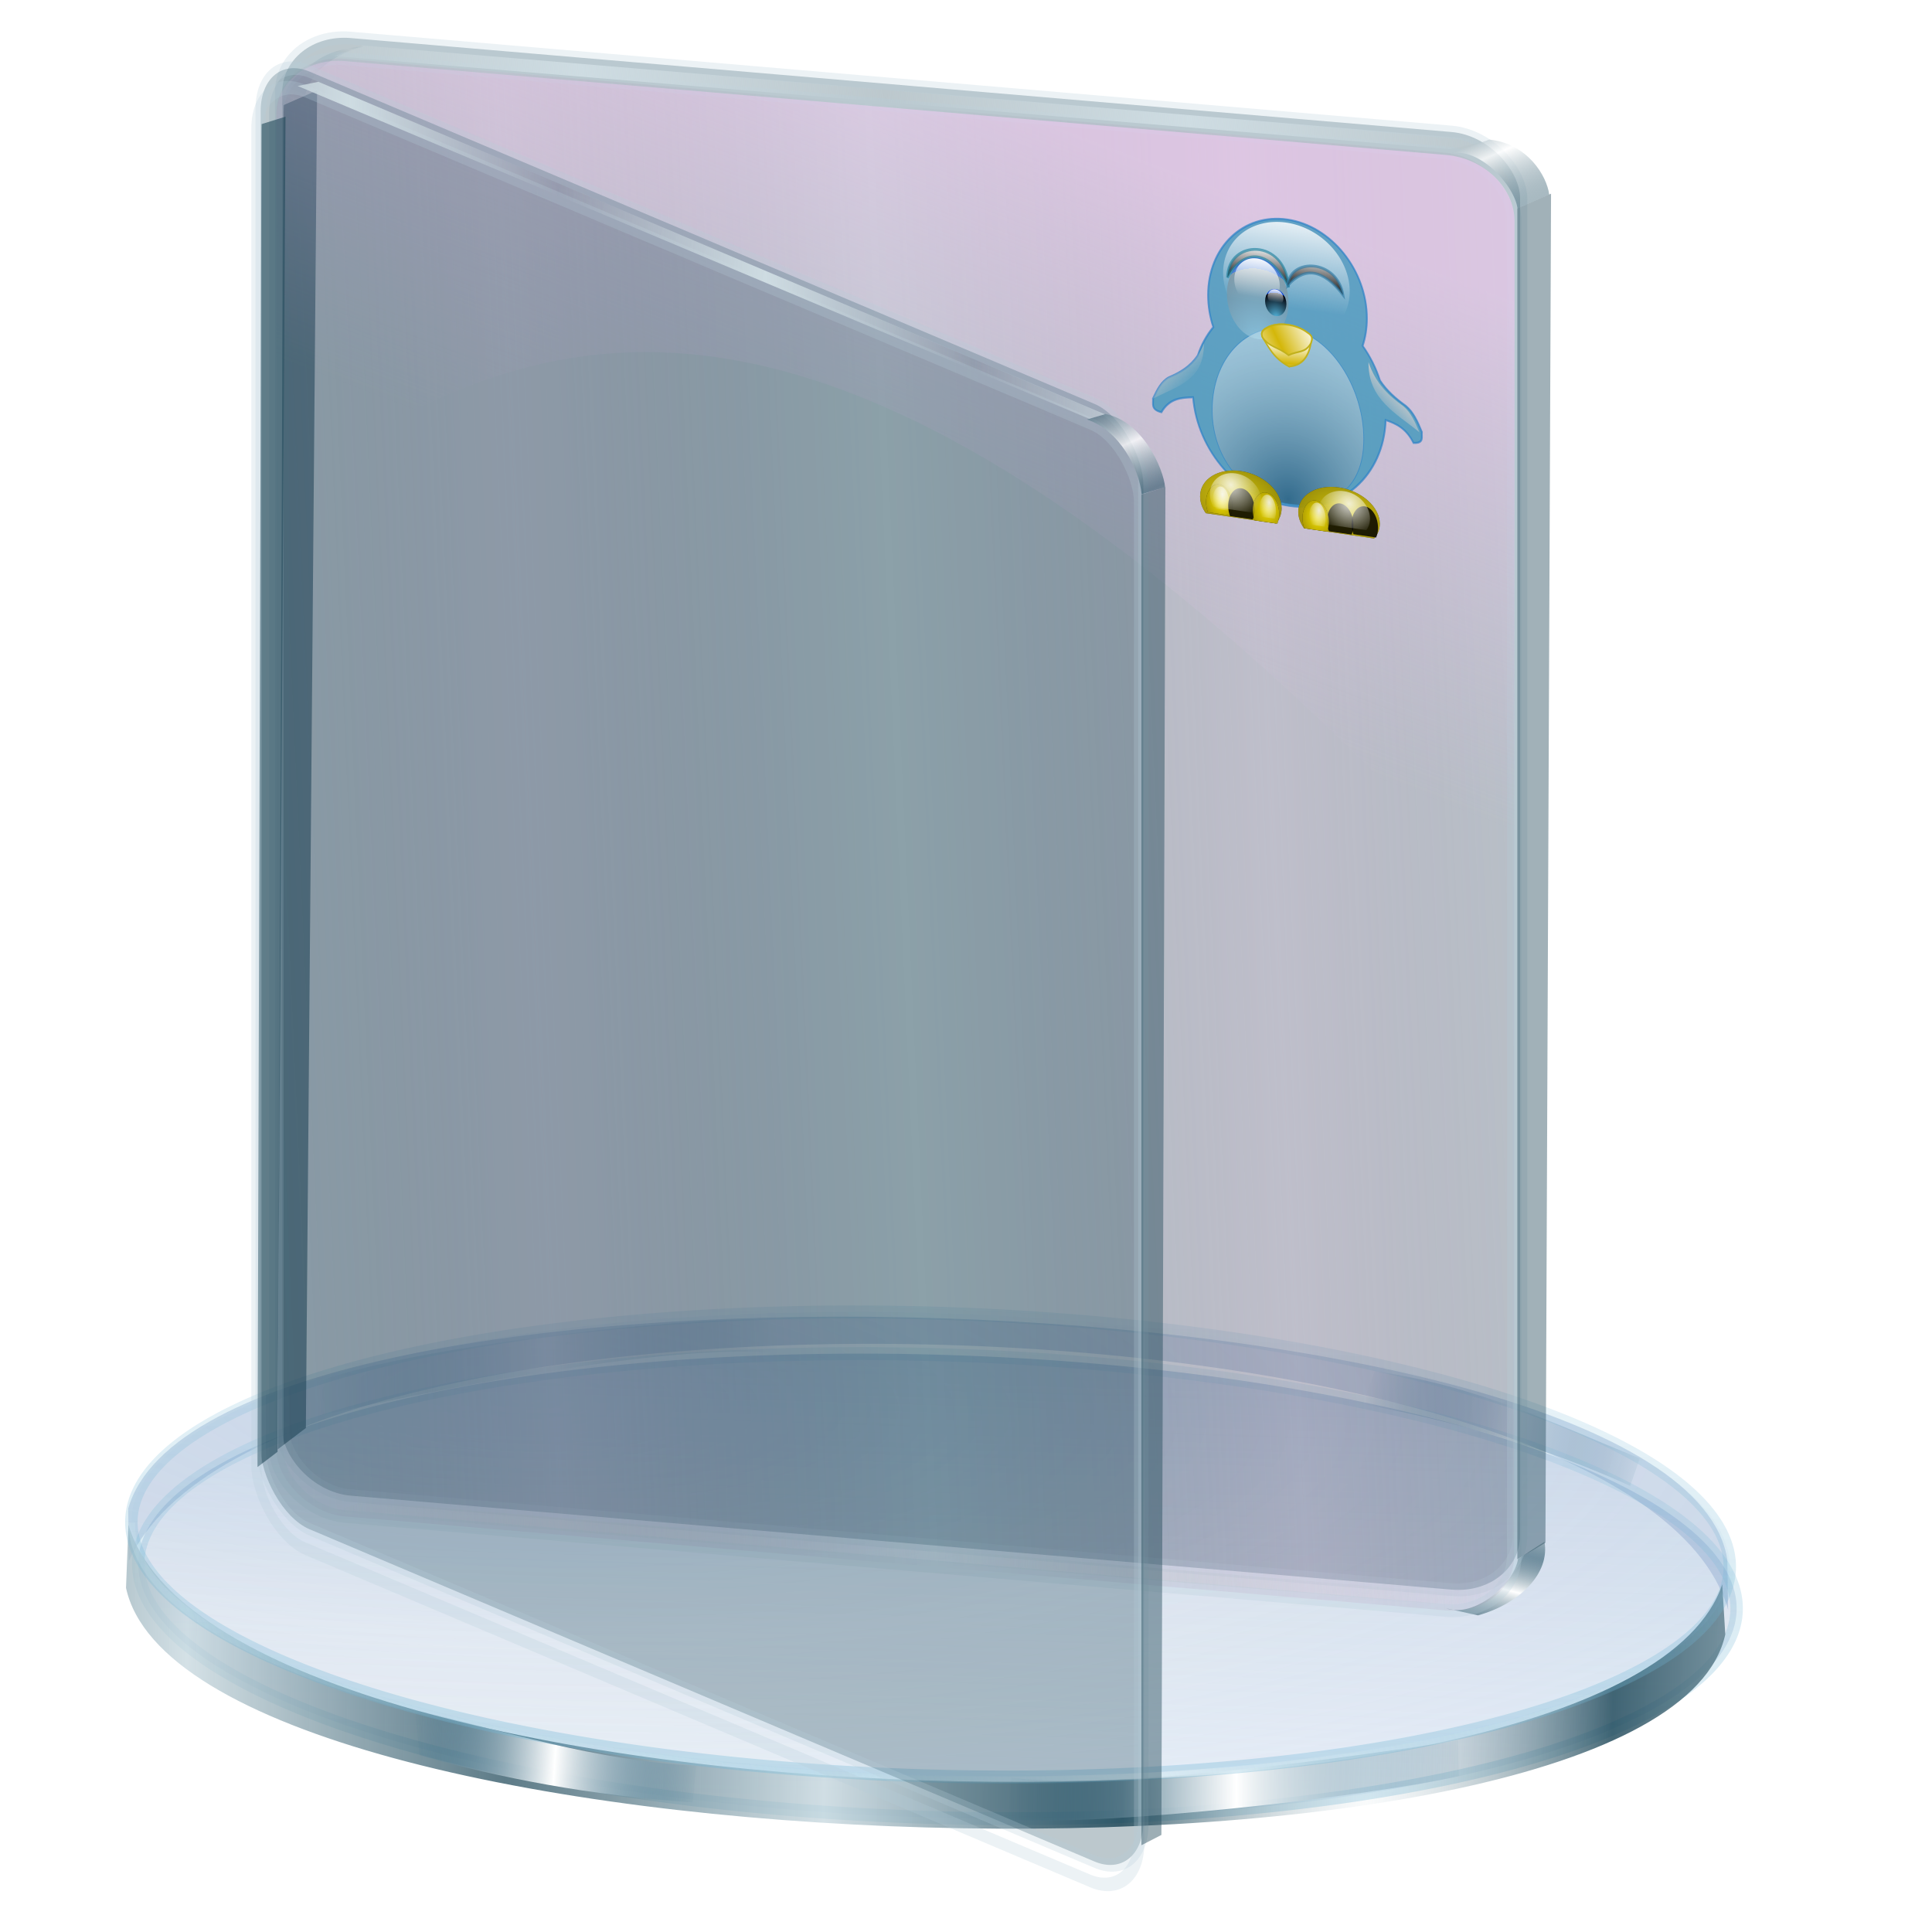 <?xml version="1.0" encoding="UTF-8" standalone="no"?>
<!-- Created with Inkscape (http://www.inkscape.org/) -->
<svg xmlns:a="http://ns.adobe.com/AdobeSVGViewerExtensions/3.0/" xmlns:dc="http://purl.org/dc/elements/1.1/" xmlns:cc="http://creativecommons.org/ns#" xmlns:rdf="http://www.w3.org/1999/02/22-rdf-syntax-ns#" xmlns:svg="http://www.w3.org/2000/svg" xmlns="http://www.w3.org/2000/svg" xmlns:xlink="http://www.w3.org/1999/xlink" xmlns:sodipodi="http://sodipodi.sourceforge.net/DTD/sodipodi-0.dtd" xmlns:inkscape="http://www.inkscape.org/namespaces/inkscape" id="svg2" version="1.1" inkscape:version="0.91 r13725" width="256" height="256" sodipodi:docname="folder-pink.svg">
 <defs id="defs6">
  <linearGradient id="linearGradient4385">
   <stop stop-opacity="0.535" stop-color="#1a485c" id="stop4387"/>
   <stop stop-opacity="0.769" stop-color="#ffffff" id="stop4389" offset="1"/>
  </linearGradient>
  <linearGradient id="linearGradient4379">
   <stop stop-opacity="0.379" stop-color="#1a485c" id="stop4381"/>
   <stop stop-opacity="0.769" stop-color="#ffffff" id="stop4383" offset="1"/>
  </linearGradient>
  <linearGradient id="linearGradient3828">
   <stop id="stop3830" stop-color="#ffffff" stop-opacity="0.486"/>
   <stop id="stop3832" offset="1" stop-color="#286483" stop-opacity="0"/>
  </linearGradient>
  <linearGradient id="linearGradient3906">
   <stop id="stop3908" stop-color="#cedce2" stop-opacity="1"/>
   <stop offset="1" id="stop3910" stop-color="#cedce2" stop-opacity="0"/>
  </linearGradient>
  <linearGradient id="linearGradient3892">
   <stop id="stop3894" stop-color="#1a485c" stop-opacity="0.535"/>
   <stop offset="1" id="stop3896" stop-color="#ffffff" stop-opacity="1"/>
  </linearGradient>
  <linearGradient id="linearGradient3878">
   <stop id="stop3880" stop-color="#f6cdf6" stop-opacity="0.914"/>
   <stop offset="1" id="stop3882" stop-color="#e8c5ed" stop-opacity="0"/>
  </linearGradient>
  <linearGradient id="linearGradient3867">
   <stop id="stop3869" stop-color="#c999c1" stop-opacity="0.337"/>
   <stop offset="1" id="stop3871" stop-color="#571750" stop-opacity="0"/>
  </linearGradient>
  <linearGradient id="linearGradient3851">
   <stop id="stop3853" stop-color="#123e50" stop-opacity="0.683"/>
   <stop id="stop3861" offset="0.371" stop-color="#c6d7de" stop-opacity="0.749"/>
   <stop id="stop3859" offset="0.716" stop-color="#123e50" stop-opacity="0.782"/>
   <stop offset="1" id="stop3855" stop-color="#c3d4db" stop-opacity="0.099"/>
  </linearGradient>
  <linearGradient id="linearGradient3824">
   <stop id="stop3826" stop-color="#ffffff" stop-opacity="0.838"/>
   <stop id="stop3828" offset="1" stop-color="#70b5d4" stop-opacity="0"/>
  </linearGradient>
  <linearGradient id="linearGradient3815">
   <stop id="stop3817" stop-color="#9fcaff" stop-opacity="0.113"/>
   <stop id="stop3819" offset="1" stop-color="#668dbd" stop-opacity="0"/>
  </linearGradient>
  <linearGradient id="linearGradient3773">
   <stop id="stop3775" stop-color="#70b5d4" stop-opacity="0.838"/>
   <stop offset="1" id="stop3777" stop-color="#70b5d4" stop-opacity="0.275"/>
  </linearGradient>
  <linearGradient id="linearGradient3765">
   <stop id="stop3767" stop-color="#668dbd" stop-opacity="0.353"/>
   <stop offset="1" id="stop3769" stop-color="#668dbd" stop-opacity="0.094"/>
  </linearGradient>
  <linearGradient id="linearGradient3757">
   <stop id="stop3759" stop-color="#ffffff" stop-opacity="1"/>
   <stop offset="1" id="stop3761" stop-color="#286483" stop-opacity="0"/>
  </linearGradient>
  <linearGradient inkscape:collect="always" xlink:href="#linearGradient3867" id="linearGradient3873" x1="227.44" y1="56.22" x2="278.95" y2="54.15" gradientUnits="userSpaceOnUse" spreadMethod="reflect" gradientTransform="matrix(0.827,0,0,0.827,-171.108,0.533)"/>
  <linearGradient inkscape:collect="always" xlink:href="#linearGradient3878" id="linearGradient3884" x1="289.32" y1="-44.748" x2="264.02" y2="30.14" gradientUnits="userSpaceOnUse" gradientTransform="matrix(0.823,0.08,0,0.827,-170.303,-15.752)"/>
  <linearGradient inkscape:collect="always" xlink:href="#linearGradient4379" id="linearGradient3898" x1="364.85" y1="0.77" x2="360.76" y2="-7.507" gradientUnits="userSpaceOnUse" spreadMethod="reflect" gradientTransform="matrix(0.827,0,0,0.827,-170.303,-15.752)"/>
  <linearGradient inkscape:collect="always" xlink:href="#linearGradient3892" id="linearGradient3902" gradientUnits="userSpaceOnUse" spreadMethod="reflect" x1="359.71" y1="-9.786" x2="361.38" y2="-4.093" gradientTransform="matrix(0.827,0,0,-0.827,-170.515,161.484)"/>
  <linearGradient inkscape:collect="always" xlink:href="#linearGradient3906" id="linearGradient3912" x1="317.98" y1="-13.08" x2="359.28" y2="-16.12" gradientUnits="userSpaceOnUse" spreadMethod="reflect" gradientTransform="matrix(0.827,0,0,0.827,-170.303,-15.752)"/>
  <linearGradient inkscape:collect="always" xlink:href="#linearGradient3906" id="linearGradient3916" gradientUnits="userSpaceOnUse" spreadMethod="reflect" x1="317.98" y1="-13.08" x2="359.28" y2="-16.12" gradientTransform="matrix(0.827,0,0,0.827,-170.303,173.553)"/>
  <linearGradient inkscape:collect="always" xlink:href="#linearGradient3828" id="linearGradient3858" gradientUnits="userSpaceOnUse" gradientTransform="translate(-69.456,-43.096)" spreadMethod="reflect" x1="61.93" y1="10.421" x2="63.37" y2="6.578"/>
  <linearGradient inkscape:collect="always" xlink:href="#linearGradient4385" id="linearGradient3127" gradientUnits="userSpaceOnUse" gradientTransform="matrix(0.827,0,0,0.827,-170.303,-15.752)" spreadMethod="reflect" x1="364.04" y1="0.636" x2="360.19" y2="-5.81"/>
  <linearGradient inkscape:collect="always" xlink:href="#linearGradient3906" id="linearGradient3129" gradientUnits="userSpaceOnUse" gradientTransform="matrix(0.827,0,0,0.827,-170.303,-15.752)" spreadMethod="reflect" x1="290.73" y1="-13.14" x2="330.8" y2="-13.995"/>
  <linearGradient gradientTransform="matrix(2.162,0,0,2.6,-140.292,-51.897)" id="XMLID_26_" gradientUnits="userSpaceOnUse" x1="76.24" y1="31.681" x2="76.24" y2="40.478">
   <stop offset="8.046%" id="stop191" stop-color="rgb(255,255,255)"/>
   <stop offset="100%" id="stop193" stop-color="rgb(255,255,255)" stop-opacity="0"/>
  </linearGradient>
  <radialGradient gradientTransform="matrix(2.162,0,0,2.6,-139.897,-51.106)" id="XMLID_25_" cx="76.51" cy="49.45" r="14.862" fx="76.51" fy="49.45" gradientUnits="userSpaceOnUse">
   <stop id="stop184" stop-color="rgb(187,235,255)"/>
   <stop offset="1" id="stop186" stop-color="#7b7b7d" stop-opacity="1"/>
   <a:midPointStop offset="0" stop-color="#BBEBFF"/>
   <a:midPointStop offset="0.5" stop-color="#BBEBFF"/>
   <a:midPointStop offset="1" stop-color="#003DD7"/>
  </radialGradient>
  <linearGradient id="linearGradient2772" inkscape:collect="always">
   <stop id="stop2774" stop-color="#fff9f9" stop-opacity="0"/>
   <stop id="stop2776" offset="1" stop-color="white" stop-opacity="1"/>
  </linearGradient>
  <linearGradient id="linearGradient2781" inkscape:collect="always">
   <stop id="stop2783" stop-color="#070707" stop-opacity="1"/>
   <stop id="stop2785" offset="1" stop-color="white" stop-opacity="1"/>
  </linearGradient>
  <radialGradient gradientUnits="userSpaceOnUse" fy="49.45" fx="76.51" r="14.862" cy="49.45" cx="76.51" id="radialGradient3407" gradientTransform="matrix(2.162,0,0,2.6,-139.897,-51.106)">
   <stop id="stop3409" stop-color="#55b6de" stop-opacity="1"/>
   <stop id="stop3411" offset="1" stop-color="#000007" stop-opacity="1"/>
   <a:midPointStop offset="0" stop-color="#BBEBFF"/>
   <a:midPointStop offset="0.5" stop-color="#BBEBFF"/>
   <a:midPointStop offset="1" stop-color="#003DD7"/>
  </radialGradient>
  <linearGradient id="linearGradient3433" inkscape:collect="always">
   <stop id="stop3435" stop-color="#d4b709" stop-opacity="1"/>
   <stop id="stop3437" offset="1" stop-color="white" stop-opacity="1"/>
  </linearGradient>
  <linearGradient id="linearGradient3443" inkscape:collect="always">
   <stop id="stop3445" stop-color="#ccc" stop-opacity="1"/>
   <stop id="stop3447" offset="1" stop-color="#ccc" stop-opacity="0"/>
  </linearGradient>
  <linearGradient id="linearGradient3457" inkscape:collect="always">
   <stop id="stop3459" stop-color="#fe0" stop-opacity="1"/>
   <stop id="stop3461" offset="1" stop-color="#ffe500" stop-opacity="0.704"/>
  </linearGradient>
  <linearGradient inkscape:collect="always" id="linearGradient3469">
   <stop id="stop3471" stop-color="#fbfbfb" stop-opacity="1"/>
   <stop offset="1" id="stop3473" stop-color="white" stop-opacity="0"/>
  </linearGradient>
  <linearGradient id="linearGradient2924">
   <stop id="stop2926" stop-color="#205274" stop-opacity="0.754"/>
   <stop offset="1" id="stop2928" stop-color="#ffffff" stop-opacity="0.458"/>
  </linearGradient>
  <radialGradient inkscape:collect="always" xlink:href="#linearGradient2924" id="radialGradient4205" gradientUnits="userSpaceOnUse" gradientTransform="matrix(1.559,-1.508,1.411,1.458,-665.657,134.827)" cx="125.41" cy="208.25" fx="125.41" fy="208.25" r="61.24"/>
  <linearGradient inkscape:collect="always" xlink:href="#linearGradient2772" id="linearGradient4207" gradientUnits="userSpaceOnUse" x1="-105.11" y1="57.59" x2="-105.24" y2="11.419"/>
  <linearGradient inkscape:collect="always" xlink:href="#linearGradient2781" id="linearGradient4209" gradientUnits="userSpaceOnUse" gradientTransform="matrix(1.09,0,0,0.939,-213.402,41.206)" x1="13.847" y1="56.14" x2="13.847" y2="25.797"/>
  <linearGradient inkscape:collect="always" xlink:href="#linearGradient2781" id="linearGradient4211" gradientUnits="userSpaceOnUse" gradientTransform="matrix(1.09,0,0,0.939,-169.403,41.206)" x1="13.847" y1="56.14" x2="13.847" y2="25.797"/>
  <radialGradient inkscape:collect="always" xlink:href="#XMLID_25_" id="radialGradient4213" gradientUnits="userSpaceOnUse" gradientTransform="matrix(2.162,0,0,2.6,-139.897,-51.106)" cx="76.51" cy="49.45" fx="76.51" fy="49.45" r="14.862"/>
  <linearGradient inkscape:collect="always" xlink:href="#XMLID_26_" id="linearGradient4215" gradientUnits="userSpaceOnUse" gradientTransform="matrix(2.162,0,0,2.6,-140.292,-51.897)" x1="76.24" y1="31.681" x2="76.24" y2="40.478"/>
  <radialGradient inkscape:collect="always" xlink:href="#radialGradient3407" id="radialGradient4221" gradientUnits="userSpaceOnUse" gradientTransform="matrix(1.963,0,0,2.104,-129.116,-42.922)" cx="76.51" cy="49.45" fx="76.51" fy="49.45" r="14.862"/>
  <linearGradient inkscape:collect="always" xlink:href="#XMLID_26_" id="linearGradient4223" gradientUnits="userSpaceOnUse" gradientTransform="matrix(1.963,0,0,2.104,-129.476,-43.562)" x1="76.24" y1="31.681" x2="76.24" y2="40.478"/>
  <linearGradient inkscape:collect="always" xlink:href="#linearGradient3433" id="linearGradient4229" gradientUnits="userSpaceOnUse" gradientTransform="matrix(1.279,0,0,1.168,-199.436,88.808)" spreadMethod="reflect" x1="19" y1="51.597" x2="18.321" y2="37.86"/>
  <linearGradient inkscape:collect="always" xlink:href="#linearGradient3443" id="linearGradient4231" gradientUnits="userSpaceOnUse" gradientTransform="matrix(1.444,0,0,1.444,-306.017,26.646)" x1="19.72" y1="85.88" x2="35.527" y2="101.77"/>
  <linearGradient inkscape:collect="always" xlink:href="#linearGradient3443" id="linearGradient4233" gradientUnits="userSpaceOnUse" gradientTransform="matrix(-1.444,0,0,1.444,-49.728,22.667)" x1="26.28" y1="92.44" x2="37.17" y2="105.87"/>
  <radialGradient inkscape:collect="always" xlink:href="#linearGradient3457" id="radialGradient4235" gradientUnits="userSpaceOnUse" gradientTransform="matrix(1.36,0.043,-0.022,0.836,-293.408,120.619)" cx="57.5" cy="155.54" fx="57.5" fy="155.54" r="27.28"/>
  <radialGradient inkscape:collect="always" xlink:href="#linearGradient3457" id="radialGradient4237" gradientUnits="userSpaceOnUse" gradientTransform="matrix(1.126,0.032,-0.018,0.637,-13.705,82.041)" cx="57.5" cy="155.54" fx="57.5" fy="155.54" r="27.28"/>
  <radialGradient inkscape:collect="always" xlink:href="#linearGradient3469" id="radialGradient4239" gradientUnits="userSpaceOnUse" gradientTransform="matrix(-0.802,-0.034,0.016,-0.683,87.925,281.807)" cx="56.54" cy="151.19" fx="56.54" fy="151.19" r="27.28"/>
  <radialGradient inkscape:collect="always" xlink:href="#linearGradient3457" id="radialGradient4241" gradientUnits="userSpaceOnUse" gradientTransform="matrix(-1.36,0.041,0.022,0.812,-56.295,125.326)" cx="57.5" cy="155.54" fx="57.5" fy="155.54" r="27.28"/>
  <radialGradient inkscape:collect="always" xlink:href="#linearGradient3469" id="radialGradient4263" gradientUnits="userSpaceOnUse" gradientTransform="matrix(0.968,-0.043,-0.019,-0.872,-178.989,380.098)" cx="56.54" cy="151.19" fx="56.54" fy="151.19" r="27.28"/>
  <radialGradient inkscape:collect="always" xlink:href="#linearGradient3469" id="radialGradient4265" gradientUnits="userSpaceOnUse" gradientTransform="matrix(-0.968,-0.044,0.019,-0.897,-170.714,382.891)" cx="56.54" cy="151.19" fx="56.54" fy="151.19" r="27.28"/>
  <linearGradient inkscape:collect="always" xlink:href="#linearGradient3433" id="linearGradient4267" gradientUnits="userSpaceOnUse" gradientTransform="matrix(1.279,0,0,1.168,-199.436,88.808)" spreadMethod="reflect" x1="12.985" y1="40.449" x2="35.681" y2="28.739"/>
  <linearGradient inkscape:collect="always" xlink:href="#linearGradient3757" id="linearGradient3662" gradientUnits="userSpaceOnUse" gradientTransform="matrix(0.827,0,0,-0.827,-106.377,393.99)" spreadMethod="reflect" x1="229.62" y1="253.18" x2="266.18" y2="254.22"/>
  <linearGradient inkscape:collect="always" xlink:href="#linearGradient3757" id="linearGradient3664" gradientUnits="userSpaceOnUse" gradientTransform="matrix(-0.82,-0.107,0.107,-0.82,367.072,422.465)" spreadMethod="reflect" x1="226.48" y1="251.92" x2="249.45" y2="252.55"/>
  <linearGradient inkscape:collect="always" xlink:href="#linearGradient3765" id="linearGradient3666" gradientUnits="userSpaceOnUse" x1="17.757" y1="183.53" x2="17.757" y2="256.25"/>
  <linearGradient inkscape:collect="always" xlink:href="#linearGradient3773" id="linearGradient3668" gradientUnits="userSpaceOnUse" x1="66.09" y1="264.77" x2="67.09" y2="173.91"/>
  <linearGradient inkscape:collect="always" xlink:href="#linearGradient3851" id="linearGradient3670" gradientUnits="userSpaceOnUse" gradientTransform="matrix(0.827,0,0,0.827,-100.847,27.345)" spreadMethod="reflect" x1="218.43" y1="236.06" x2="354.07" y2="234.6"/>
  <linearGradient inkscape:collect="always" xlink:href="#linearGradient3757" id="linearGradient3674" gradientUnits="userSpaceOnUse" gradientTransform="matrix(0.827,0,0,0.608,-100.847,80.374)" spreadMethod="reflect" x1="226.48" y1="251.92" x2="249.45" y2="252.55"/>
  <linearGradient inkscape:collect="always" xlink:href="#linearGradient3757" id="linearGradient3676" gradientUnits="userSpaceOnUse" gradientTransform="matrix(-0.827,0,0,0.633,365.062,74.618)" spreadMethod="reflect" x1="229.62" y1="253.18" x2="266.18" y2="254.22"/>
  <radialGradient inkscape:collect="always" xlink:href="#linearGradient3815" id="radialGradient3678" gradientUnits="userSpaceOnUse" gradientTransform="matrix(1,0,0,0.283,0,157.826)" spreadMethod="reflect" cx="-39.669" cy="149.73" fx="-39.669" fy="149.73" r="126.76"/>
  <linearGradient inkscape:collect="always" xlink:href="#linearGradient3824" id="linearGradient3682" gradientUnits="userSpaceOnUse" gradientTransform="matrix(0.827,0,0,0.862,114.192,14.734)" spreadMethod="reflect" x1="66.09" y1="264.77" x2="144.1" y2="234.13"/>
  <linearGradient id="linearGradient4319" inkscape:collect="always">
   <stop stop-opacity="1" stop-color="#ffffff" id="stop4321"/>
   <stop stop-opacity="1" stop-color="#1b2acd" id="stop4323" offset="1"/>
  </linearGradient>
  <linearGradient id="linearGradient4311">
   <stop stop-opacity="1" stop-color="#bcbfeb" id="stop4313"/>
   <stop stop-opacity="1" stop-color="#5975ff" offset="0.293" id="stop4315"/>
   <stop stop-opacity="1" stop-color="#000984" id="stop4317" offset="1"/>
  </linearGradient>
  <linearGradient id="linearGradient3381">
   <stop stop-opacity="1" stop-color="#ffffff" id="stop3383"/>
   <stop stop-opacity="0" stop-color="#ffffff" offset="1" id="stop3385"/>
  </linearGradient>
  <filter id="filter3743" inkscape:collect="always">
   <feGaussianBlur id="feGaussianBlur3745" inkscape:collect="always"/>
  </filter>
  <radialGradient r="105.01" fy="194.55" fx="131.21" cy="194.55" cx="131.21" gradientTransform="matrix(4.057,-0.012,0.005,1.713,-397.619,-130.883)" gradientUnits="userSpaceOnUse" id="radialGradient3756" xlink:href="#linearGradient4311" inkscape:collect="always"/>
  <linearGradient y2="13.44" x2="148.71" y1="237.78" x1="142.64" gradientUnits="userSpaceOnUse" id="linearGradient3758" xlink:href="#linearGradient4319" inkscape:collect="always"/>
  <linearGradient y2="123.03" x2="145.68" y1="22.952" x1="105.93" gradientTransform="translate(-300.128,99.876)" gradientUnits="userSpaceOnUse" id="linearGradient3760" xlink:href="#linearGradient3381" inkscape:collect="always"/>
 </defs>
 <sodipodi:namedview pagecolor="#ffffff" bordercolor="#666666" borderopacity="1" objecttolerance="10" gridtolerance="10" guidetolerance="10" inkscape:pageopacity="0" inkscape:pageshadow="2" inkscape:window-width="1920" inkscape:window-height="1057" id="namedview4" showgrid="false" inkscape:zoom="3.3984375" inkscape:cx="128" inkscape:cy="128" inkscape:window-x="-2" inkscape:window-y="-5" inkscape:window-maximized="1" inkscape:current-layer="svg2"/>
 <g id="g3846" transform="matrix(1.018,0.031,-0.031,1.018,-7.22,-7.432)">
  <path sodipodi:nodetypes="ccccc" inkscape:connector-curvature="0" id="path3807" d="m 54.736,189.873 c 11.343,-2.986 45.459,-11.095 58.887,-9.859 l -0.886,-4.417 c -12.716,0.165 -45.309,4.766 -58.434,9.796 z" opacity="0.6" fill="url(#linearGradient3662)" stroke="none" fill-opacity="1"/>
  <path d="m 225.185,193.85 c -10.996,-4.577 -21.979,-7.512 -35.16,-9.587 l 1.518,-4.32 c 13.501,1.503 24.017,6.306 34.784,10.309 z" id="path3803" inkscape:connector-curvature="0" sodipodi:nodetypes="ccccc" fill="url(#linearGradient3664)" stroke="none" fill-opacity="1"/>
  <path sodipodi:nodetypes="ccccc" inkscape:connector-curvature="0" id="path3781" d="m 29.953,202.769 0.296,6.783 c 17.429,-41.667 194.672,-41.857 208.155,0 l -0.296,-6.502 C 231.103,165.66 39.311,165.153 29.953,202.769 z" fill="#7b97c2" stroke="none" fill-opacity="0.332"/>
  <path transform="matrix(0.827,0,0,0.862,115.18,19.83)" d="M 150.345,220.19 A 125.78,34.923 0 0 1 24.564,255.112 125.78,34.923 0 0 1 -101.216,220.19 125.78,34.923 0 0 1 24.564,185.267 125.78,34.923 0 0 1 150.345,220.19 Z" sodipodi:ry="34.922543" sodipodi:rx="125.78035" sodipodi:cy="220.18959" sodipodi:cx="24.564161" id="path3755" sodipodi:type="arc" stroke-opacity="0.427" stroke-dasharray="none" fill="url(#linearGradient3666)" stroke="url(#linearGradient3668)" fill-opacity="1" stroke-width="1.959" stroke-miterlimit="4"/>
  <path d="m 29.983,213.069 0.067,-8.22 c 13.102,40.124 195.927,39.629 207.496,1.437 l 0.592,6.502 C 231.132,250.178 39.34,250.685 29.983,213.069 z" id="path3783" inkscape:connector-curvature="0" sodipodi:nodetypes="ccccc" fill="url(#linearGradient3670)" stroke="none" fill-opacity="1"/>
  <path sodipodi:type="arc" id="path3785" sodipodi:cx="24.564161" sodipodi:cy="220.18959" sodipodi:rx="125.78035" sodipodi:ry="34.922543" d="M 150.345,220.19 A 125.78,34.923 0 0 1 24.564,255.112 125.78,34.923 0 0 1 -101.216,220.19 125.78,34.923 0 0 1 24.564,185.267 125.78,34.923 0 0 1 150.345,220.19 Z" transform="matrix(0.827,0,0,0.89,114.517,13.925)" stroke-opacity="0.427" stroke-dasharray="none" fill="none" stroke="url(#linearGradient3668)" stroke-width="1.959" stroke-miterlimit="4"/>
  <path sodipodi:nodetypes="ccccc" inkscape:connector-curvature="0" id="path3789" d="m 68.008,227.81 c 11.496,2.29 23.526,5.878 36.865,6.135 l -0.346,4.779 c -13.505,-0.504 -25.08,-2.407 -35.682,-5.023 z" fill="url(#linearGradient3674)" stroke="none" fill-opacity="1"/>
  <path d="m 203.819,227.637 c -11.343,2.117 -44.492,8.055 -57.986,6.597 l -0.144,5.491 c 12.959,0.451 46.312,-4.401 58.375,-7.444 z" id="path3799" inkscape:connector-curvature="0" sodipodi:nodetypes="ccccc" fill="url(#linearGradient3676)" stroke="none" fill-opacity="1"/>
  <path sodipodi:type="arc" id="path3811" sodipodi:cx="24.564161" sodipodi:cy="220.18959" sodipodi:rx="125.78035" sodipodi:ry="34.922543" d="M 150.345,220.19 A 125.78,34.923 0 0 1 24.564,255.112 125.78,34.923 0 0 1 -101.216,220.19 125.78,34.923 0 0 1 24.564,185.267 125.78,34.923 0 0 1 150.345,220.19 Z" transform="matrix(0.827,0,0,0.862,114.122,14.437)" stroke-opacity="0.427" stroke-dasharray="none" fill="url(#radialGradient3678)" stroke="url(#linearGradient3668)" fill-opacity="1" stroke-width="1.959" stroke-miterlimit="4"/>
  <path sodipodi:nodetypes="csc" inkscape:connector-curvature="0" id="path3821" d="m 238.526,204.545 c 0,16.626 -46.571,30.105 -104.02,30.105 -57.448,0 -104.02,-13.478 -104.02,-30.105" stroke-opacity="0.427" stroke-dasharray="none" fill="none" stroke="url(#linearGradient3682)" stroke-width="0.827" stroke-miterlimit="4"/>
 </g>
 <g id="g3834" transform="matrix(1.164,0,0,1.019,49.702,42.531)">
  <path sodipodi:nodetypes="ccccc" inkscape:connector-curvature="0" id="path3818" d="m -10.608,-28.051 2.642,-1.321 c 0.547,-2.317 2.202,-4.95 6.725,-6.325 -3.306,0.187 -5.221,1.438 -6.725,3.002 -1.981,1.479 -2.332,3.06 -2.642,4.644 z" fill="url(#linearGradient3858)" stroke="none" fill-opacity="1"/>
  <path d="m -4.665,154.856 3.313,-1.371 128.169,12.337 -4.455,1.142 z" id="path3914" inkscape:connector-curvature="0" opacity="0.771" fill="url(#linearGradient3916)" stroke="none" fill-opacity="1"/>
  <path d="m 121.931,167.403 c 3.221,1.302 7.77,-3.233 8.169,-6.413 l 3.02,-2.244 c 0.632,4.076 -2.777,8.039 -7.569,9.569 z" id="path3900" inkscape:connector-curvature="0" sodipodi:nodetypes="ccccc" fill="url(#linearGradient3902)" stroke="none" fill-opacity="1"/>
  <rect transform="matrix(0.995,0.097,0,1,0,0)" ry="7.847" y="-36.518" x="-10.624" height="189.54" width="141.62" id="rect3863" stroke-miterlimit="4" rx="7.847" opacity="0.6" stroke-dasharray="none" stroke-opacity="0.427" fill="#123e50" stroke="#b6ccd6" fill-opacity="0.473" stroke-width="1.658"/>
  <path d="m -10.438,-28.065 3.837,-1.918 -1.279,173.933 -3.197,2.771 z" id="path3888" inkscape:connector-curvature="0" sodipodi:nodetypes="ccccc" fill="#204757" stroke="none" fill-opacity="0.585"/>
  <rect id="rect3865" width="141.62" height="189.54" x="-11.295" y="-33.755" ry="7.847" transform="matrix(0.995,0.097,0,1,0,0)" stroke-miterlimit="4" rx="7.847" opacity="0.6" stroke-dasharray="none" stroke-opacity="0.427" fill="url(#linearGradient3873)" stroke="#b6ccd6" fill-opacity="1" stroke-width="1.658"/>
  <path sodipodi:nodetypes="sssccss" inkscape:connector-curvature="0" id="rect3875" d="M -3.432,-33.793 121.899,-21.591 c 4.327,0.421 7.81,4.26 7.81,8.608 l 0,90.849 C 54.59,-16.358 19.503,-2.635 -11.242,22.793 l 0,-49.499 c 0,-4.347 3.483,-7.508 7.81,-7.087 z" opacity="0.6" fill="url(#linearGradient3884)" stroke="none" fill-opacity="1"/>
  <path sodipodi:nodetypes="ccccc" inkscape:connector-curvature="0" id="path3886" d="m 130.029,-14.636 3.837,-1.918 -0.639,175.425 -3.197,2.132 z" fill="#204757" stroke="none" fill-opacity="0.418"/>
  <path sodipodi:nodetypes="ccccc" inkscape:connector-curvature="0" id="path3890" d="m 122.143,-21.67 c 3.221,-1.302 7.51,3.847 7.909,7.027 l 3.607,-1.801 c -0.28,-2.409 -2.444,-6.622 -6.827,-7.144 z" fill="url(#linearGradient3898)" stroke="none" fill-opacity="1"/>
  <path inkscape:connector-curvature="0" id="path3904" d="m -4.665,-34.449 3.313,-1.371 128.169,12.337 -4.455,1.142 z" fill="url(#linearGradient3912)" stroke="none" fill-opacity="1"/>
 </g>
 <g id="g4152" transform="matrix(0.164,0.024,0,0.18,199.599,25.537)">
  <path id="path1894" d="m -176.858,43.344 c -35.42,0 -64.125,28.736 -64.125,64.156 0,8.11 1.469,15.886 4.219,23.031 -5.378,6.694 -9.633,14.279 -12.5,22.5 -6.007,9.029 -14.348,14.579 -23.281,19.219 -6.252,3.879 -9.621,10.622 -12.938,17.438 0.427,3.61 -2.092,8.226 6.75,9.031 6.68,-11.297 16.162,-12.851 25.625,-14.406 3.483,38.957 36.939,69.563 77.656,69.562 42.093,0 76.457,-32.7 77.938,-73.531 8.399,1.488 16.551,3.782 22.5,13.844 8.842,-0.805 6.323,-5.39 6.75,-9 -3.316,-6.815 -6.685,-13.558 -12.938,-17.438 -7.811,-4.057 -15.167,-8.805 -20.906,-15.969 -3.217,-8.707 -7.979,-16.681 -14,-23.594 2.208,-6.486 3.438,-13.458 3.438,-20.688 0,-35.42 -28.767,-64.156 -64.188,-64.156 z" inkscape:connector-curvature="0" stroke-opacity="0.668" stroke-dasharray="none" fill="#188cb4" fill-rule="evenodd" stroke="#2780c7" stroke-linejoin="miter" fill-opacity="0.618" stroke-linecap="butt" stroke-width="1.444" stroke-miterlimit="4"/>
  <path sodipodi:nodetypes="csssc" id="path1882" d="m -115.19,196.744 c 0,37.633 -26.613,55.823 -60.574,55.823 -33.962,0 -61.903,-23.333 -61.903,-60.966 0,-37.633 27.563,-68.176 61.525,-68.176 33.962,0 60.953,35.686 60.953,73.319 z" inkscape:connector-curvature="0" opacity="0.89" stroke-opacity="0.668" stroke-dasharray="none" fill="url(#radialGradient4205)" stroke="#2780c7" stroke-linejoin="round" fill-opacity="1" stroke-linecap="round" stroke-width="0.6" stroke-dashoffset="0" stroke-miterlimit="4"/>
  <path transform="matrix(1.444,0,0,1.444,-17.448,24.932)" d="m -75.568,44.653 a 35.41,30.267 0 0 1 -35.41,30.267 35.41,30.267 0 0 1 -35.41,-30.267 35.41,30.267 0 0 1 35.41,-30.267 35.41,30.267 0 0 1 35.41,30.267 z" sodipodi:ry="30.266603" sodipodi:rx="35.409946" sodipodi:cy="44.653343" sodipodi:cx="-110.97755" id="path1885" sodipodi:type="arc" opacity="0.89" fill="url(#linearGradient4207)" stroke="none" fill-opacity="1"/>
  <path sodipodi:nodetypes="ccc" id="path1893" d="m -225.307,92.457 c 0.446,-28.303 46.978,-35.457 49.436,0.544 -16.306,-28.314 -37.699,-21.744 -49.436,-0.544 z" inkscape:connector-curvature="0" stroke-opacity="0.635" stroke-dasharray="none" fill="url(#linearGradient4209)" fill-rule="evenodd" stroke="#1f829f" stroke-linejoin="miter" fill-opacity="1" stroke-linecap="butt" stroke-width="2.024" stroke-miterlimit="4"/>
  <path d="m -176.736,91.885 c 1.721,-20.966 40.437,-25.039 44.864,1.115 -16.306,-17.05 -30.842,-17.13 -44.864,-1.115 z" id="path2789" sodipodi:nodetypes="ccc" inkscape:connector-curvature="0" stroke-opacity="0.639" stroke-dasharray="none" fill="url(#linearGradient4211)" fill-rule="evenodd" stroke="#307ba5" stroke-linejoin="miter" fill-opacity="1" stroke-linecap="butt" stroke-width="2.024" stroke-miterlimit="4"/>
  <g transform="matrix(1.444,0,0,1.444,-236.875,26.646)" id="g3373">
   <path id="path188" d="m 42.162,53.952 c 0,11.45 -7.716,20.726 -17.237,20.726 -9.512,0 -17.237,-9.276 -17.237,-20.726 0,-11.447 7.722,-20.728 17.237,-20.728 9.521,0.003 17.237,9.281 17.237,20.728 z" inkscape:connector-curvature="0" opacity="0.446" fill="url(#radialGradient4213)"/>
   <path id="path195" d="m 37.253,45.965 c 0,6.788 -5.697,12.292 -12.723,12.292 -7.022,0 -12.716,-5.504 -12.716,-12.292 0,-6.793 5.694,-12.3 12.716,-12.3 7.026,0 12.723,5.506 12.723,12.3 z" a:adobe-blending-mode="screen" inkscape:connector-curvature="0" fill="url(#linearGradient4215)"/>
  </g>
  <g id="g3381" transform="matrix(1.312,0,0,1.169,-187.284,42.663)">
   <path d="m 42.162,53.952 c 0,11.45 -7.716,20.726 -17.237,20.726 -9.512,0 -17.237,-9.276 -17.237,-20.726 0,-11.447 7.722,-20.728 17.237,-20.728 9.521,0.003 17.237,9.281 17.237,20.728 z" id="path3383" inkscape:connector-curvature="0" opacity="0.483" fill="url(#radialGradient4213)"/>
   <path a:adobe-blending-mode="screen" d="m 37.253,45.965 c 0,6.788 -5.697,12.292 -12.723,12.292 -7.022,0 -12.716,-5.504 -12.716,-12.292 0,-6.793 5.694,-12.3 12.716,-12.3 7.026,0 12.723,5.506 12.723,12.3 z" id="path3385" inkscape:connector-curvature="0" fill="url(#linearGradient4215)"/>
  </g>
  <g transform="matrix(0.55,0,0,0.592,-197.619,80.778)" id="g3413">
   <path id="path3393" d="m 36.228,42.083 c 0,9.264 -7.007,16.769 -15.654,16.769 -8.639,0 -15.654,-7.505 -15.654,-16.769 0,-9.262 7.013,-16.772 15.654,-16.772 8.647,0.002 15.654,7.51 15.654,16.772 z" inkscape:connector-curvature="0" fill="url(#radialGradient4221)"/>
   <path id="path3395" d="m 31.769,35.62 c 0,5.492 -5.174,9.946 -11.555,9.946 -6.377,0 -11.549,-4.453 -11.549,-9.946 0,-5.497 5.172,-9.952 11.549,-9.952 6.381,0 11.555,4.455 11.555,9.952 z" a:adobe-blending-mode="screen" inkscape:connector-curvature="0" fill="url(#linearGradient4223)"/>
  </g>
  <g id="g3421" transform="matrix(0.55,0,0,0.592,-177.048,81.35)">
   <path d="m 36.228,42.083 c 0,9.264 -7.007,16.769 -15.654,16.769 -8.639,0 -15.654,-7.505 -15.654,-16.769 0,-9.262 7.013,-16.772 15.654,-16.772 8.647,0.002 15.654,7.51 15.654,16.772 z" id="path3423" inkscape:connector-curvature="0" fill="url(#radialGradient4221)"/>
   <path a:adobe-blending-mode="screen" d="m 31.769,35.62 c 0,5.492 -5.174,9.946 -11.555,9.946 -6.377,0 -11.549,-4.453 -11.549,-9.946 0,-5.497 5.172,-9.952 11.549,-9.952 6.381,0 11.555,4.455 11.555,9.952 z" id="path3425" inkscape:connector-curvature="0" fill="url(#linearGradient4223)"/>
  </g>
  <path inkscape:connector-curvature="0" sodipodi:nodetypes="cccccc" id="path3431" d="m -175.66,151.366 c 10.529,-2.006 15.787,-9.145 17.705,-19.41 0.508,-1.992 2.619,-5.152 -2.529,-7.394 -8.988,-5.27 -24.64,-5.185 -33.388,0.924 -4.059,2.465 -4.352,4.93 -3.035,7.394 5.282,6.772 8.592,13.825 21.247,18.486 z" stroke-opacity="1" fill="url(#linearGradient4229)" fill-rule="evenodd" stroke="#c1b11c" stroke-linejoin="miter" fill-opacity="1" stroke-linecap="butt" stroke-width="1.222"/>
  <path d="m -244.387,143.543 c -5.764,14.995 -16.437,22.626 -28.144,28.706 -6.252,3.879 -9.63,10.634 -12.946,17.449 18.319,-11.379 41.592,-18.464 41.09,-46.155 z" id="path3441" sodipodi:nodetypes="cccc" inkscape:connector-curvature="0" fill="url(#linearGradient4231)" fill-rule="evenodd" stroke="none" fill-opacity="1"/>
  <path sodipodi:nodetypes="cccc" id="path3451" d="m -111.359,139.564 c 5.764,14.995 16.437,22.626 28.144,28.706 6.252,3.879 9.63,10.634 12.946,17.449 -18.319,-11.379 -41.592,-18.464 -41.09,-46.155 z" inkscape:connector-curvature="0" fill="url(#linearGradient4233)" fill-rule="evenodd" stroke="none" fill-opacity="1"/>
  <path id="path1878" d="m -214.512,233.499 c -18.18,0 -32.935,10.307 -32.935,23.017 0,4.297 1.668,8.332 4.603,11.775 l 56.628,0 c 2.935,-3.443 4.64,-7.478 4.64,-11.775 0,-12.71 -14.756,-23.017 -32.935,-23.017 z" inkscape:connector-curvature="0" opacity="0.833" fill="#000000" stroke="none" fill-opacity="1"/>
  <path d="m -214.512,233.499 c -18.18,0 -32.935,10.307 -32.935,23.017 0,4.297 1.668,8.332 4.603,11.775 l 56.628,0 c 2.935,-3.443 4.64,-7.478 4.64,-11.775 0,-12.71 -14.756,-23.017 -32.935,-23.017 z" id="path3455" inkscape:connector-curvature="0" opacity="0.833" fill="url(#radialGradient4235)" stroke="none" fill-opacity="1"/>
  <g id="g3484" transform="matrix(-0.391,0,0,0.819,-211.769,108.048)" opacity="0.833">
   <path id="path3486" d="m 51.645,168.018 c -15.059,0 -27.281,7.851 -27.281,17.531 0,3.273 1.381,6.346 3.812,8.969 l 46.906,0 c 2.431,-2.623 3.844,-5.696 3.844,-8.969 0,-9.681 -12.223,-17.531 -27.281,-17.531 z" inkscape:connector-curvature="0" fill="#000000" stroke="none" fill-opacity="1"/>
   <path d="m 51.645,168.018 c -15.059,0 -27.281,7.851 -27.281,17.531 0,3.273 1.381,6.346 3.812,8.969 l 46.906,0 c 2.431,-2.623 3.844,-5.696 3.844,-8.969 0,-9.681 -12.223,-17.531 -27.281,-17.531 z" id="path3488" inkscape:connector-curvature="0" fill="url(#radialGradient4237)" stroke="none" fill-opacity="1"/>
   <path id="path3490" d="m 48.201,169.741 c -9.545,0 -17.293,6.116 -17.293,13.658 0,2.55 0.876,4.944 2.417,6.987 l 29.733,0 c 1.541,-2.043 2.436,-4.437 2.436,-6.987 0,-7.542 -7.748,-13.658 -17.293,-13.658 z" inkscape:connector-curvature="0" fill="url(#radialGradient4239)" stroke="none" fill-opacity="1"/>
  </g>
  <path id="path2052" d="m -135.19,234.978 c 18.18,0 32.935,10.012 32.935,22.359 0,4.174 -1.668,8.093 -4.603,11.438 l -56.628,0 c -2.935,-3.345 -4.64,-7.264 -4.64,-11.438 0,-12.346 14.756,-22.359 32.935,-22.359 z" inkscape:connector-curvature="0" opacity="0.833" fill="#000000" stroke="none" fill-opacity="1"/>
  <path d="m -135.19,234.978 c 18.18,0 32.935,10.012 32.935,22.359 0,4.174 -1.668,8.093 -4.603,11.438 l -56.628,0 c -2.935,-3.345 -4.64,-7.264 -4.64,-11.438 0,-12.346 14.756,-22.359 32.935,-22.359 z" id="path2054" inkscape:connector-curvature="0" opacity="0.833" fill="url(#radialGradient4241)" stroke="none" fill-opacity="1"/>
  <g transform="matrix(-0.391,0,0,0.819,-193.863,108.532)" id="g2062" opacity="0.833">
   <path d="m 51.645,168.018 c -15.059,0 -27.281,7.851 -27.281,17.531 0,3.273 1.381,6.346 3.812,8.969 l 46.906,0 c 2.431,-2.623 3.844,-5.696 3.844,-8.969 0,-9.681 -12.223,-17.531 -27.281,-17.531 z" id="path2064" inkscape:connector-curvature="0" fill="#000000" stroke="none" fill-opacity="1"/>
   <path id="path2066" d="m 51.645,168.018 c -15.059,0 -27.281,7.851 -27.281,17.531 0,3.273 1.381,6.346 3.812,8.969 l 46.906,0 c 2.431,-2.623 3.844,-5.696 3.844,-8.969 0,-9.681 -12.223,-17.531 -27.281,-17.531 z" inkscape:connector-curvature="0" fill="url(#radialGradient4237)" stroke="none" fill-opacity="1"/>
   <path d="m 48.201,169.741 c -9.545,0 -17.293,6.116 -17.293,13.658 0,2.55 0.876,4.944 2.417,6.987 l 29.733,0 c 1.541,-2.043 2.436,-4.437 2.436,-6.987 0,-7.542 -7.748,-13.658 -17.293,-13.658 z" id="path2068" inkscape:connector-curvature="0" fill="url(#radialGradient4239)" stroke="none" fill-opacity="1"/>
  </g>
  <g id="g2074" transform="matrix(-0.391,0,0,0.819,-174.022,109.016)" opacity="0.833">
   <path id="path2076" d="m 51.645,168.018 c -15.059,0 -27.281,7.851 -27.281,17.531 0,3.273 1.381,6.346 3.812,8.969 l 46.906,0 c 2.431,-2.623 3.844,-5.696 3.844,-8.969 0,-9.681 -12.223,-17.531 -27.281,-17.531 z" inkscape:connector-curvature="0" fill="#000000" stroke="none" fill-opacity="1"/>
   <path d="m 51.645,168.018 c -15.059,0 -27.281,7.851 -27.281,17.531 0,3.273 1.381,6.346 3.812,8.969 l 46.906,0 c 2.431,-2.623 3.844,-5.696 3.844,-8.969 0,-9.681 -12.223,-17.531 -27.281,-17.531 z" id="path2078" inkscape:connector-curvature="0" fill="url(#radialGradient4237)" stroke="none" fill-opacity="1"/>
   <path id="path2080" d="m 48.201,169.741 c -9.545,0 -17.293,6.116 -17.293,13.658 0,2.55 0.876,4.944 2.417,6.987 l 29.733,0 c 1.541,-2.043 2.436,-4.437 2.436,-6.987 0,-7.542 -7.748,-13.658 -17.293,-13.658 z" inkscape:connector-curvature="0" fill="url(#radialGradient4239)" stroke="none" fill-opacity="1"/>
  </g>
  <g id="g2086" transform="matrix(-0.391,0,0,0.819,-114.015,109.016)" opacity="0.833">
   <path id="path2088" d="m 51.645,168.018 c -15.059,0 -27.281,7.851 -27.281,17.531 0,3.273 1.381,6.346 3.812,8.969 l 46.906,0 c 2.431,-2.623 3.844,-5.696 3.844,-8.969 0,-9.681 -12.223,-17.531 -27.281,-17.531 z" inkscape:connector-curvature="0" fill="#000000" stroke="none" fill-opacity="1"/>
   <path d="m 51.645,168.018 c -15.059,0 -27.281,7.851 -27.281,17.531 0,3.273 1.381,6.346 3.812,8.969 l 46.906,0 c 2.431,-2.623 3.844,-5.696 3.844,-8.969 0,-9.681 -12.223,-17.531 -27.281,-17.531 z" id="path2090" inkscape:connector-curvature="0" fill="url(#radialGradient4237)" stroke="none" fill-opacity="1"/>
   <path id="path2092" d="m 48.201,169.741 c -9.545,0 -17.293,6.116 -17.293,13.658 0,2.55 0.876,4.944 2.417,6.987 l 29.733,0 c 1.541,-2.043 2.436,-4.437 2.436,-6.987 0,-7.542 -7.748,-13.658 -17.293,-13.658 z" inkscape:connector-curvature="0" fill="url(#radialGradient4239)" stroke="none" fill-opacity="1"/>
  </g>
  <g transform="matrix(-0.391,0,0,0.819,-133.856,109.5)" id="g2098" opacity="0.833">
   <path d="m 51.645,168.018 c -15.059,0 -27.281,7.851 -27.281,17.531 0,3.273 1.381,6.346 3.812,8.969 l 46.906,0 c 2.431,-2.623 3.844,-5.696 3.844,-8.969 0,-9.681 -12.223,-17.531 -27.281,-17.531 z" id="path2100" inkscape:connector-curvature="0" fill="#000000" stroke="none" fill-opacity="1"/>
   <path id="path2102" d="m 51.645,168.018 c -15.059,0 -27.281,7.851 -27.281,17.531 0,3.273 1.381,6.346 3.812,8.969 l 46.906,0 c 2.431,-2.623 3.844,-5.696 3.844,-8.969 0,-9.681 -12.223,-17.531 -27.281,-17.531 z" inkscape:connector-curvature="0" fill="url(#radialGradient4237)" stroke="none" fill-opacity="1"/>
   <path d="m 48.201,169.741 c -9.545,0 -17.293,6.116 -17.293,13.658 0,2.55 0.876,4.944 2.417,6.987 l 29.733,0 c 1.541,-2.043 2.436,-4.437 2.436,-6.987 0,-7.542 -7.748,-13.658 -17.293,-13.658 z" id="path2104" inkscape:connector-curvature="0" fill="url(#radialGradient4239)" stroke="none" fill-opacity="1"/>
  </g>
  <g id="g2110" transform="matrix(-0.391,0,0,0.819,-94.174,108.532)" opacity="0.833">
   <path id="path2112" d="m 51.645,168.018 c -15.059,0 -27.281,7.851 -27.281,17.531 0,3.273 1.381,6.346 3.812,8.969 l 46.906,0 c 2.431,-2.623 3.844,-5.696 3.844,-8.969 0,-9.681 -12.223,-17.531 -27.281,-17.531 z" inkscape:connector-curvature="0" fill="#000000" stroke="none" fill-opacity="1"/>
   <path d="m 51.645,168.018 c -15.059,0 -27.281,7.851 -27.281,17.531 0,3.273 1.381,6.346 3.812,8.969 l 46.906,0 c 2.431,-2.623 3.844,-5.696 3.844,-8.969 0,-9.681 -12.223,-17.531 -27.281,-17.531 z" id="path2114" inkscape:connector-curvature="0" fill="url(#radialGradient4237)" stroke="none" fill-opacity="1"/>
   <path id="path2116" d="m 48.201,169.741 c -9.545,0 -17.293,6.116 -17.293,13.658 0,2.55 0.876,4.944 2.417,6.987 l 29.733,0 c 1.541,-2.043 2.436,-4.437 2.436,-6.987 0,-7.542 -7.748,-13.658 -17.293,-13.658 z" inkscape:connector-curvature="0" fill="url(#radialGradient4239)" stroke="none" fill-opacity="1"/>
  </g>
  <path id="path2056" d="m -131.032,237.174 c 11.524,0 20.877,7.8 20.877,17.418 0,3.252 -1.057,6.305 -2.917,8.911 l -35.895,0 c -1.86,-2.606 -2.941,-5.659 -2.941,-8.911 0,-9.618 9.353,-17.418 20.877,-17.418 z" inkscape:connector-curvature="0" opacity="0.833" fill="url(#radialGradient4263)" stroke="none" fill-opacity="1"/>
  <path id="path3465" d="m -218.671,235.76 c -11.524,0 -20.877,8.03 -20.877,17.931 0,3.347 1.057,6.491 2.917,9.173 l 35.895,0 c 1.86,-2.683 2.941,-5.826 2.941,-9.173 0,-9.901 -9.353,-17.931 -20.877,-17.931 z" inkscape:connector-curvature="0" opacity="0.833" fill="url(#radialGradient4265)" stroke="none" fill-opacity="1"/>
  <path inkscape:connector-curvature="0" d="m -175.956,143.079 c 7.651,-4.472 13.438,-3.125 18.001,-11.124 0.508,-1.992 2.619,-5.152 -2.529,-7.394 -8.988,-5.27 -24.64,-5.185 -33.388,0.924 -4.059,2.465 -4.352,4.93 -3.035,7.394 6.013,6.651 11.898,4.938 20.951,10.199 z" id="path4017" sodipodi:nodetypes="cccccc" stroke-opacity="1" fill="url(#linearGradient4267)" fill-rule="evenodd" stroke="#c1b11c" stroke-linejoin="miter" fill-opacity="1" stroke-linecap="butt" stroke-width="1.222"/>
 </g>
 <g transform="matrix(0.83,0.252,0,1.019,43.314,47.675)" id="g3095">
  <path d="m -10.608,-28.051 2.642,-1.321 c 0.547,-2.317 2.202,-4.95 6.725,-6.325 -3.306,0.187 -5.221,1.438 -6.725,3.002 -1.981,1.479 -2.332,3.06 -2.642,4.644 z" id="path3097" inkscape:connector-curvature="0" sodipodi:nodetypes="ccccc" fill="url(#linearGradient3858)" stroke="none" fill-opacity="1"/>
  <path inkscape:connector-curvature="0" id="path3099" d="m -4.665,154.856 3.313,-1.371 128.169,12.337 -4.455,1.142 z" opacity="0.771" fill="url(#linearGradient3916)" stroke="none" fill-opacity="1"/>
  <path sodipodi:nodetypes="ccccc" inkscape:connector-curvature="0" id="path3101" d="m 121.931,167.403 c 3.221,1.302 7.77,-3.233 8.169,-6.413 l 3.02,-2.244 c 0.632,4.076 -2.777,8.039 -7.569,9.569 z" fill="url(#linearGradient3902)" stroke="none" fill-opacity="1"/>
  <rect id="rect3103" width="141.62" height="189.54" x="-10.624" y="-36.518" ry="7.847" transform="matrix(0.995,0.097,0,1,0,0)" opacity="0.6" stroke-opacity="0.427" stroke-dasharray="none" fill="#123e50" stroke="#b6ccd6" fill-opacity="0.473" stroke-width="1.658" stroke-miterlimit="4" rx="7.847"/>
  <path sodipodi:nodetypes="ccccc" inkscape:connector-curvature="0" id="path3105" d="m -10.438,-28.065 3.837,-1.918 -1.279,173.933 -3.197,2.771 z" fill="#204757" stroke="none" fill-opacity="0.585"/>
  <rect transform="matrix(0.995,0.097,0,1,0,0)" ry="7.847" y="-33.755" x="-11.295" height="189.54" width="141.62" id="rect3107" opacity="0.6" stroke-opacity="0.427" stroke-dasharray="none" fill="url(#linearGradient3873)" stroke="#b6ccd6" fill-opacity="1" stroke-width="1.658" stroke-miterlimit="4" rx="7.847"/>
  <path d="M -3.432,-33.793 121.899,-21.591 c 4.327,0.421 7.81,4.26 7.81,8.608 l 0,90.849 C 54.59,-16.358 19.503,-2.635 -11.242,22.793 l 0,-49.499 c 0,-4.347 3.483,-7.508 7.81,-7.087 z" id="path3109" inkscape:connector-curvature="0" sodipodi:nodetypes="sssccss" opacity="0.6" fill="url(#linearGradient3884)" stroke="none" fill-opacity="1"/>
  <path d="m 130.029,-14.636 3.837,-1.918 -0.639,175.425 -3.197,2.132 z" id="path3111" inkscape:connector-curvature="0" sodipodi:nodetypes="ccccc" fill="#204757" stroke="none" fill-opacity="0.44"/>
  <path d="m 121.343,-22.246 c 5.27,0.145 8.333,4.377 8.732,7.557 l 3.742,-1.834 c -0.28,-2.409 -3.601,-7.721 -9.584,-7.155 z" id="path3113" inkscape:connector-curvature="0" sodipodi:nodetypes="ccccc" fill="url(#linearGradient3127)" stroke="none" fill-opacity="1"/>
  <path d="m -4.665,-34.449 3.313,-1.371 125.55,12.19 -2.503,1.203 z" id="path3115" inkscape:connector-curvature="0" sodipodi:nodetypes="ccccc" fill="url(#linearGradient3129)" stroke="none" fill-opacity="1"/>
 </g>
 <g transform="matrix(0.037,0,0,0.037,1.95,-10.483)" id="g3747">
  <path stroke-miterlimit="4" d="M 176.846,236.874 C 148.674,237.512 123.67,115.275 92.395,57.379 80.723,35.771 111.275,30.377 108.285,49.729 c 0,0 2.109,149.11 -26.189,167.724 C 44.358,242.278 23.492,184.437 54.4,172.064 c 39.964,-15.998 118.385,-14.108 129.802,-48.184 9.113,-39.871 -30.049,-61.289 -57.674,-30.897 -21.667,23.837 9.612,56.608 27.66,70.915 17.813,14.12 38.176,36.677 103.577,19.126" id="path3741" sodipodi:nodetypes="csssscsss" inkscape:connector-curvature="0" stroke-dasharray="none" stroke-opacity="0.691" fill="none" filter="url(#filter3743)" fill-rule="evenodd" stroke="#000000" stroke-linejoin="round" stroke-linecap="round" stroke-width="10"/>
  <path stroke-miterlimit="4" sodipodi:nodetypes="csssscsss" id="path3739" d="M 165.664,229.811 C 137.492,230.45 112.488,108.213 81.214,50.317 69.541,28.709 100.094,23.314 97.103,42.667 c 0,0 2.109,149.11 -26.189,167.724 C 33.177,235.216 12.311,177.375 43.218,165.002 83.183,149.004 161.603,150.894 173.021,116.818 182.133,76.947 142.972,55.53 115.347,85.922 c -21.667,23.837 9.612,56.608 27.66,70.915 17.813,14.12 38.176,36.677 103.577,19.126" inkscape:connector-curvature="0" stroke-dasharray="none" stroke-opacity="1" fill="none" fill-rule="evenodd" stroke="#000000" stroke-linejoin="round" stroke-linecap="round" stroke-width="10"/>
  <path stroke-miterlimit="4" d="M 165.664,229.811 C 137.492,230.45 112.488,108.213 81.214,50.317 69.541,28.709 100.094,23.314 97.103,42.667 c 0,0 2.109,149.11 -26.189,167.724 C 33.177,235.216 12.311,177.375 43.218,165.002 83.183,149.004 161.603,150.894 173.021,116.818 182.133,76.947 142.972,55.53 115.347,85.922 c -21.667,23.837 9.612,56.608 27.66,70.915 17.813,14.12 38.176,36.677 103.577,19.126" id="path2965" sodipodi:nodetypes="csssscsss" inkscape:connector-curvature="0" stroke-dasharray="none" stroke-opacity="1" fill="none" fill-rule="evenodd" stroke="#0023ff" stroke-linejoin="round" stroke-linecap="round" stroke-width="8"/>
  <path stroke-miterlimit="4" sodipodi:nodetypes="csssscsss" id="path3737" d="M 165.664,229.811 C 137.492,230.45 112.488,108.213 81.214,50.317 69.541,28.709 100.094,23.314 97.103,42.667 c 0,0 2.109,149.11 -26.189,167.724 C 33.177,235.216 12.311,177.375 43.218,165.002 83.183,149.004 161.603,150.894 173.021,116.818 182.133,76.947 142.972,55.53 115.347,85.922 c -21.667,23.837 9.612,56.608 27.66,70.915 17.813,14.12 38.176,36.677 103.577,19.126" inkscape:connector-curvature="0" stroke-dasharray="none" stroke-opacity="1" fill="none" fill-rule="evenodd" stroke="#ffffff" stroke-linejoin="round" stroke-linecap="round" stroke-width="4"/>
  <g transform="matrix(0.266,0,0,0.266,256.846,135.773)" id="g4337">
   <circle stroke-miterlimit="4" id="path4339" transform="translate(-300.785,99.218)" cx="125.94" cy="125.94" r="104.46" stroke-dasharray="none" stroke-opacity="1" fill="url(#radialGradient3756)" stroke="url(#linearGradient3758)" stroke-linejoin="round" fill-opacity="1" stroke-linecap="round" stroke-width="2.5"/>
   <path d="m -69.728,225.816 c -80.695,-98.198 -111.318,73.517 -208.92,0 0,-57.662 46.798,-104.46 104.46,-104.46 57.662,0 104.46,46.798 104.46,104.46 l 0,0 z" id="path4341" sodipodi:nodetypes="ccsc" inkscape:connector-curvature="0" fill="url(#linearGradient3760)" stroke="none" fill-opacity="1"/>
  </g>
 </g>
</svg>
